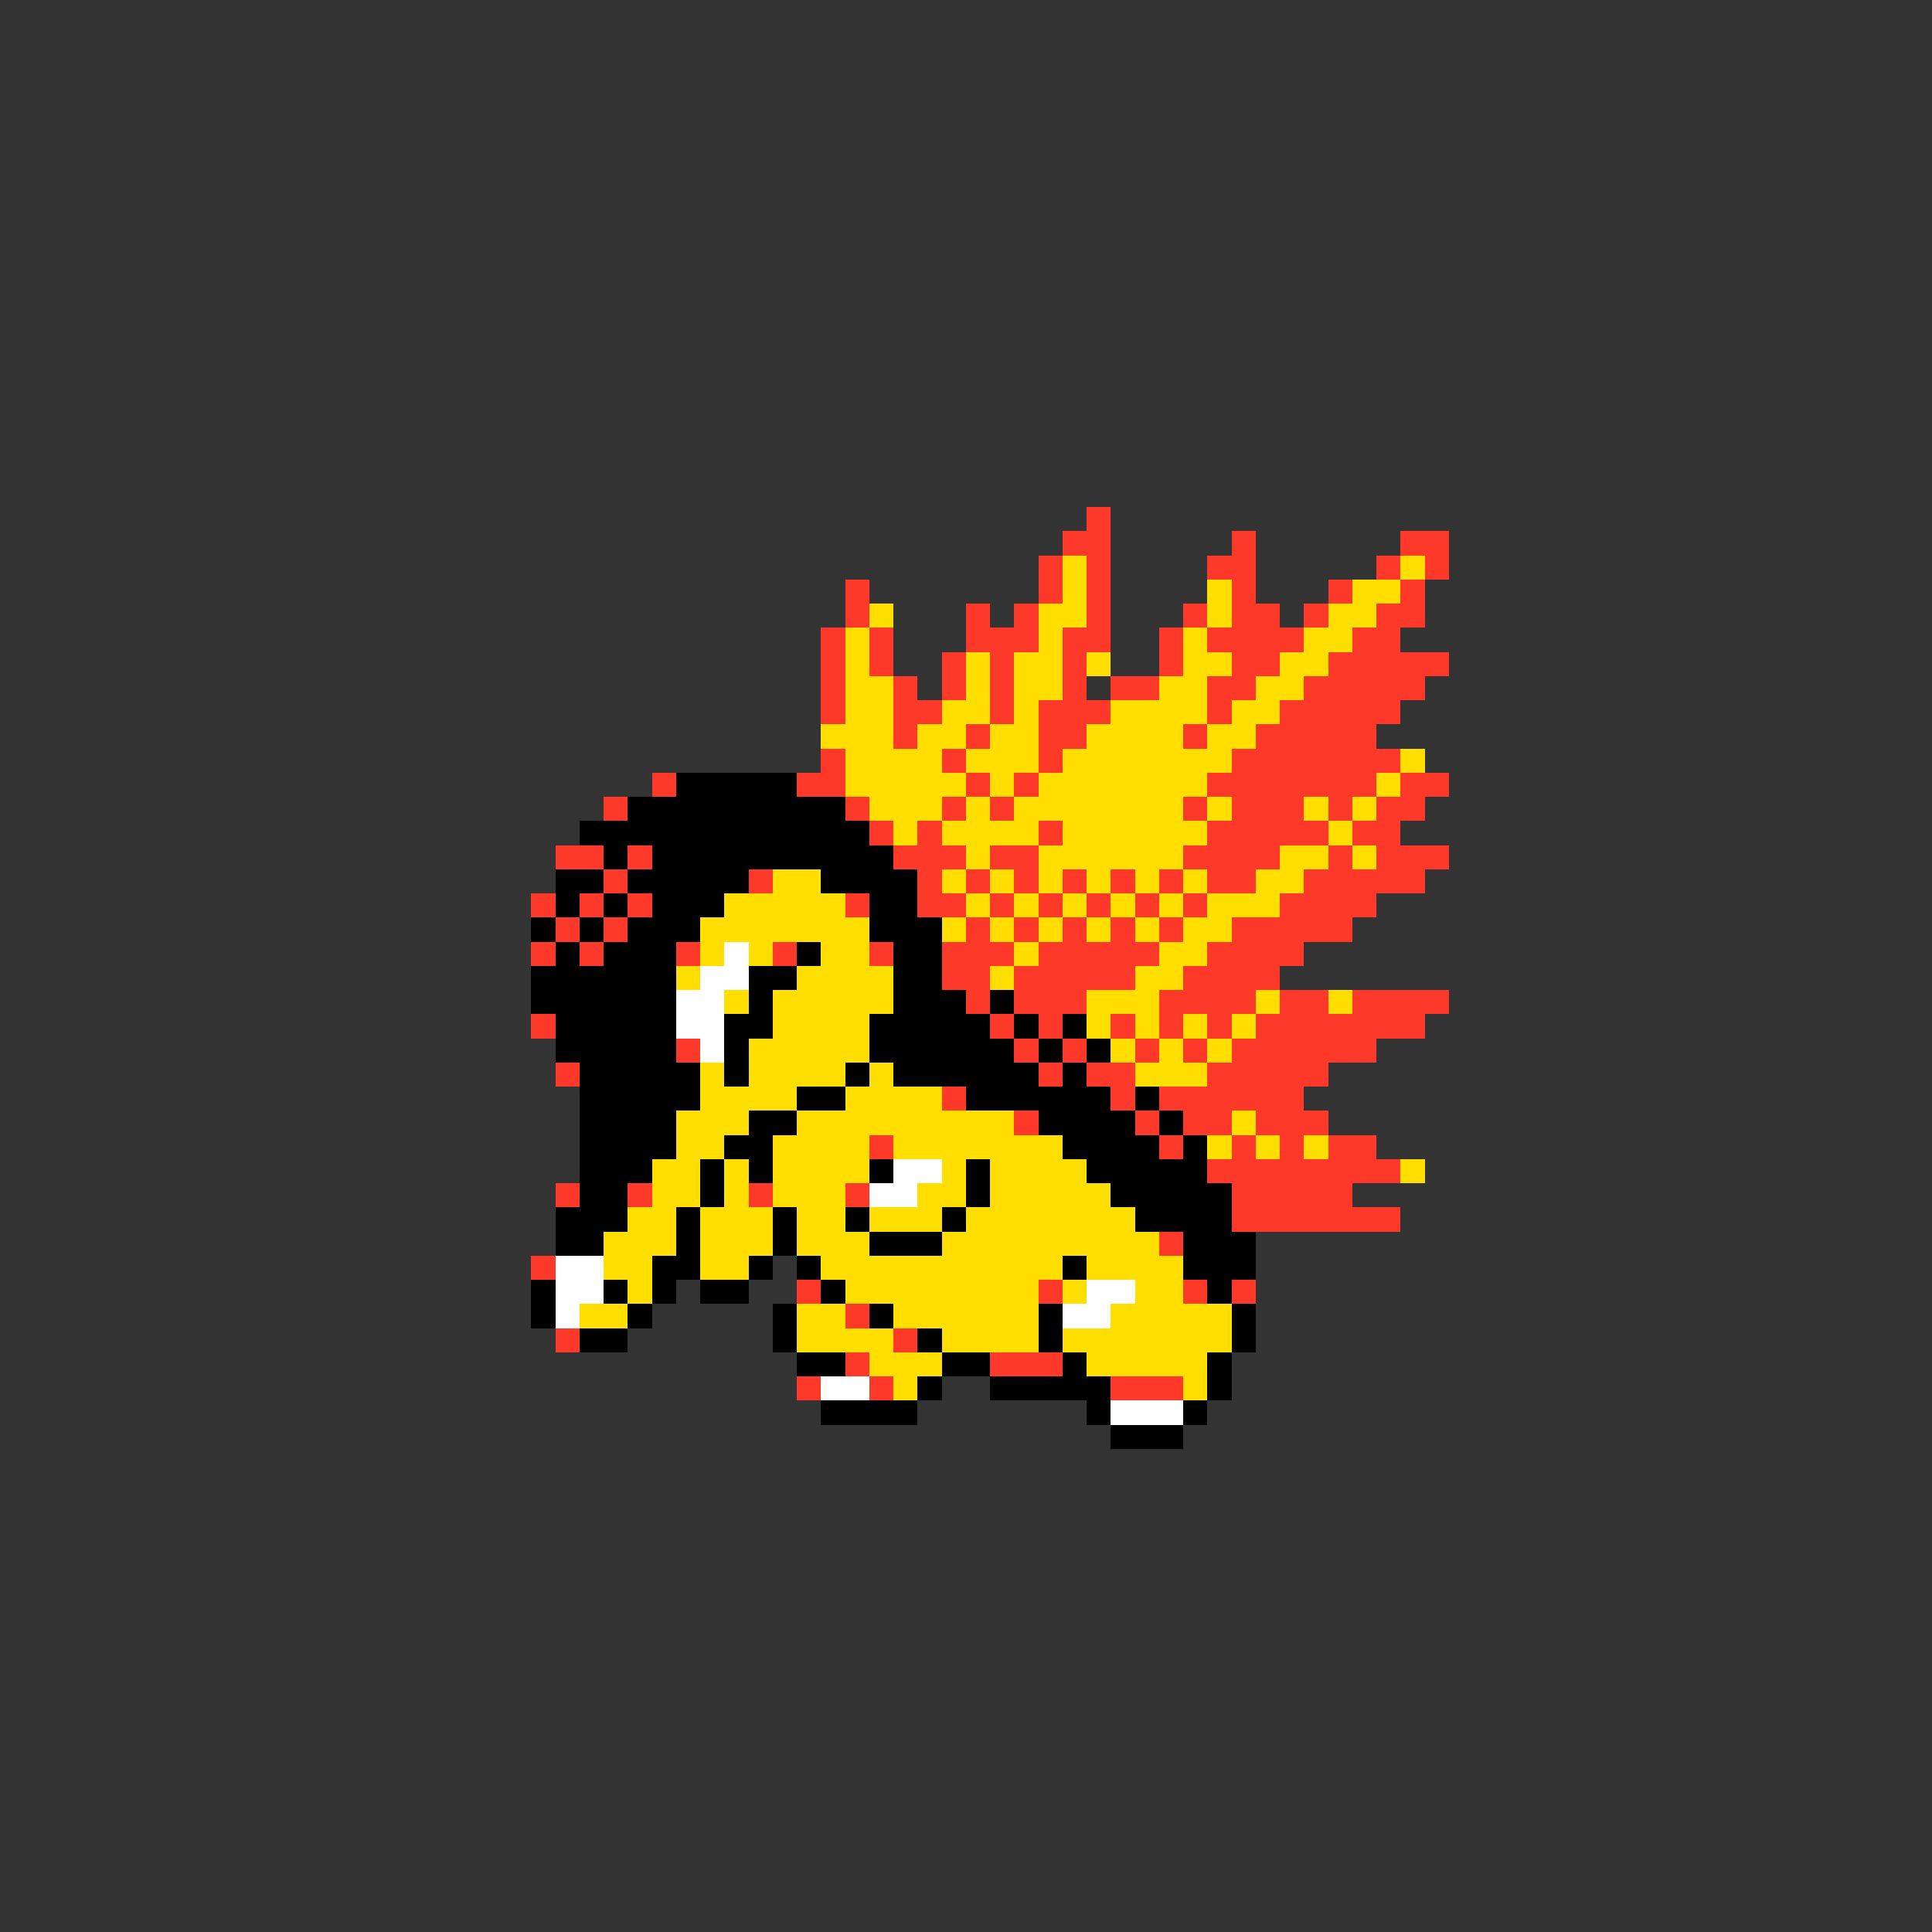 <svg xmlns="http://www.w3.org/2000/svg" viewBox="0 -0.5 80 80" shape-rendering="crispEdges">
<rect x="0" y="-0.5" width="80" height="80" fill="#333333" stroke="none"/>
<path stroke="#ff3929" d="M45 21h1M44 22h2M51 22h1M58 22h2M43 23h1M45 23h1M50 23h2M57 23h1M59 23h1M35 24h1M43 24h1M45 24h1M51 24h1M55 24h1M58 24h1M35 25h1M40 25h1M42 25h1M45 25h1M49 25h1M51 25h2M54 25h1M57 25h2M34 26h1M36 26h1M40 26h3M44 26h2M48 26h1M50 26h4M56 26h2M34 27h1M36 27h1M39 27h1M41 27h1M44 27h1M48 27h1M51 27h2M55 27h5M34 28h1M37 28h1M39 28h1M41 28h1M44 28h1M46 28h2M50 28h2M54 28h5M34 29h1M37 29h2M41 29h1M43 29h3M50 29h1M53 29h5M37 30h1M40 30h1M43 30h2M49 30h1M52 30h5M34 31h1M39 31h1M43 31h1M51 31h7M27 32h1M33 32h2M40 32h1M42 32h1M50 32h7M58 32h2M25 33h1M35 33h1M39 33h1M41 33h1M49 33h1M51 33h3M55 33h1M57 33h2M36 34h1M38 34h1M43 34h1M50 34h5M56 34h2M23 35h2M26 35h1M37 35h3M41 35h2M49 35h4M55 35h1M57 35h3M25 36h1M31 36h1M38 36h1M40 36h1M42 36h1M44 36h1M46 36h1M48 36h1M50 36h2M54 36h5M22 37h1M24 37h1M26 37h1M35 37h1M38 37h2M41 37h1M43 37h1M45 37h1M47 37h1M49 37h1M53 37h4M23 38h1M25 38h1M40 38h1M42 38h1M44 38h1M46 38h1M48 38h1M51 38h5M22 39h1M24 39h1M28 39h1M32 39h1M36 39h1M39 39h3M43 39h5M50 39h4M39 40h2M42 40h5M49 40h4M40 41h1M42 41h3M48 41h4M53 41h2M56 41h4M22 42h1M41 42h1M43 42h1M46 42h1M48 42h1M50 42h1M52 42h7M28 43h1M42 43h1M44 43h1M47 43h1M49 43h1M51 43h6M23 44h1M43 44h1M45 44h2M50 44h5M39 45h1M46 45h1M48 45h6M42 46h1M47 46h1M49 46h2M52 46h3M36 47h1M48 47h1M51 47h1M53 47h1M55 47h2M50 48h8M23 49h1M26 49h1M31 49h1M35 49h1M51 49h5M51 50h7M48 51h1M22 52h1M33 53h1M43 53h1M49 53h1M51 53h1M35 54h1M23 55h1M37 55h1M35 56h1M41 56h3M33 57h1M36 57h1M46 57h3" />
<path stroke="#ffde00" d="M44 23h1M58 23h1M44 24h1M50 24h1M56 24h2M36 25h1M43 25h2M50 25h1M55 25h2M35 26h1M43 26h1M49 26h1M54 26h2M35 27h1M40 27h1M42 27h2M45 27h1M49 27h2M53 27h2M35 28h2M40 28h1M42 28h2M48 28h2M52 28h2M35 29h2M39 29h2M42 29h1M46 29h4M51 29h2M34 30h3M38 30h2M41 30h2M45 30h4M50 30h2M35 31h4M40 31h3M44 31h7M58 31h1M35 32h5M41 32h1M43 32h7M57 32h1M36 33h3M40 33h1M42 33h7M50 33h1M54 33h1M56 33h1M37 34h1M39 34h4M44 34h6M55 34h1M40 35h1M43 35h6M53 35h2M56 35h1M32 36h2M39 36h1M41 36h1M43 36h1M45 36h1M47 36h1M49 36h1M52 36h2M30 37h5M40 37h1M42 37h1M44 37h1M46 37h1M48 37h1M50 37h3M29 38h7M39 38h1M41 38h1M43 38h1M45 38h1M47 38h1M49 38h2M29 39h1M31 39h1M34 39h2M42 39h1M48 39h2M28 40h1M33 40h4M41 40h1M47 40h2M30 41h1M32 41h5M45 41h3M52 41h1M55 41h1M32 42h4M45 42h1M47 42h1M49 42h1M51 42h1M31 43h5M46 43h1M48 43h1M50 43h1M29 44h1M31 44h4M36 44h1M47 44h3M29 45h4M35 45h4M28 46h3M33 46h9M51 46h1M28 47h2M32 47h4M37 47h7M50 47h1M52 47h1M54 47h1M27 48h2M30 48h1M32 48h4M39 48h1M41 48h4M58 48h1M27 49h2M30 49h1M32 49h3M38 49h2M41 49h5M26 50h2M29 50h3M33 50h2M36 50h3M40 50h7M25 51h3M29 51h3M33 51h3M39 51h9M25 52h2M29 52h2M34 52h10M45 52h4M26 53h1M35 53h8M44 53h1M47 53h2M24 54h2M33 54h2M37 54h6M46 54h5M33 55h4M39 55h4M44 55h7M36 56h3M45 56h5M37 57h1M49 57h1" />
<path stroke="#000000" d="M28 32h5M26 33h9M24 34h12M25 35h1M27 35h10M23 36h2M26 36h5M34 36h4M23 37h1M25 37h1M27 37h3M36 37h2M22 38h1M24 38h1M26 38h3M36 38h3M23 39h1M25 39h3M33 39h1M37 39h2M22 40h6M31 40h2M37 40h2M22 41h6M31 41h1M37 41h3M41 41h1M23 42h5M30 42h2M36 42h5M42 42h1M44 42h1M23 43h5M30 43h1M36 43h6M43 43h1M45 43h1M24 44h5M30 44h1M35 44h1M37 44h6M44 44h1M24 45h5M33 45h2M40 45h6M47 45h1M24 46h4M31 46h2M43 46h4M48 46h1M24 47h4M30 47h2M44 47h4M49 47h1M24 48h3M29 48h1M31 48h1M36 48h1M40 48h1M45 48h5M24 49h2M29 49h1M40 49h1M46 49h5M23 50h3M28 50h1M32 50h1M35 50h1M39 50h1M47 50h4M23 51h2M28 51h1M32 51h1M36 51h3M49 51h3M27 52h2M31 52h1M33 52h1M44 52h1M49 52h3M22 53h1M25 53h1M27 53h1M29 53h2M34 53h1M50 53h1M22 54h1M26 54h1M32 54h1M36 54h1M43 54h1M51 54h1M24 55h2M32 55h1M38 55h1M43 55h1M51 55h1M33 56h2M39 56h2M44 56h1M50 56h1M38 57h1M41 57h5M50 57h1M34 58h4M45 58h1M49 58h1M46 59h3" />
<path stroke="#ffffff" d="M30 39h1M29 40h2M28 41h2M28 42h2M29 43h1M37 48h2M36 49h2M23 52h2M23 53h2M45 53h2M23 54h1M44 54h2M34 57h2M46 58h3" />
</svg>
